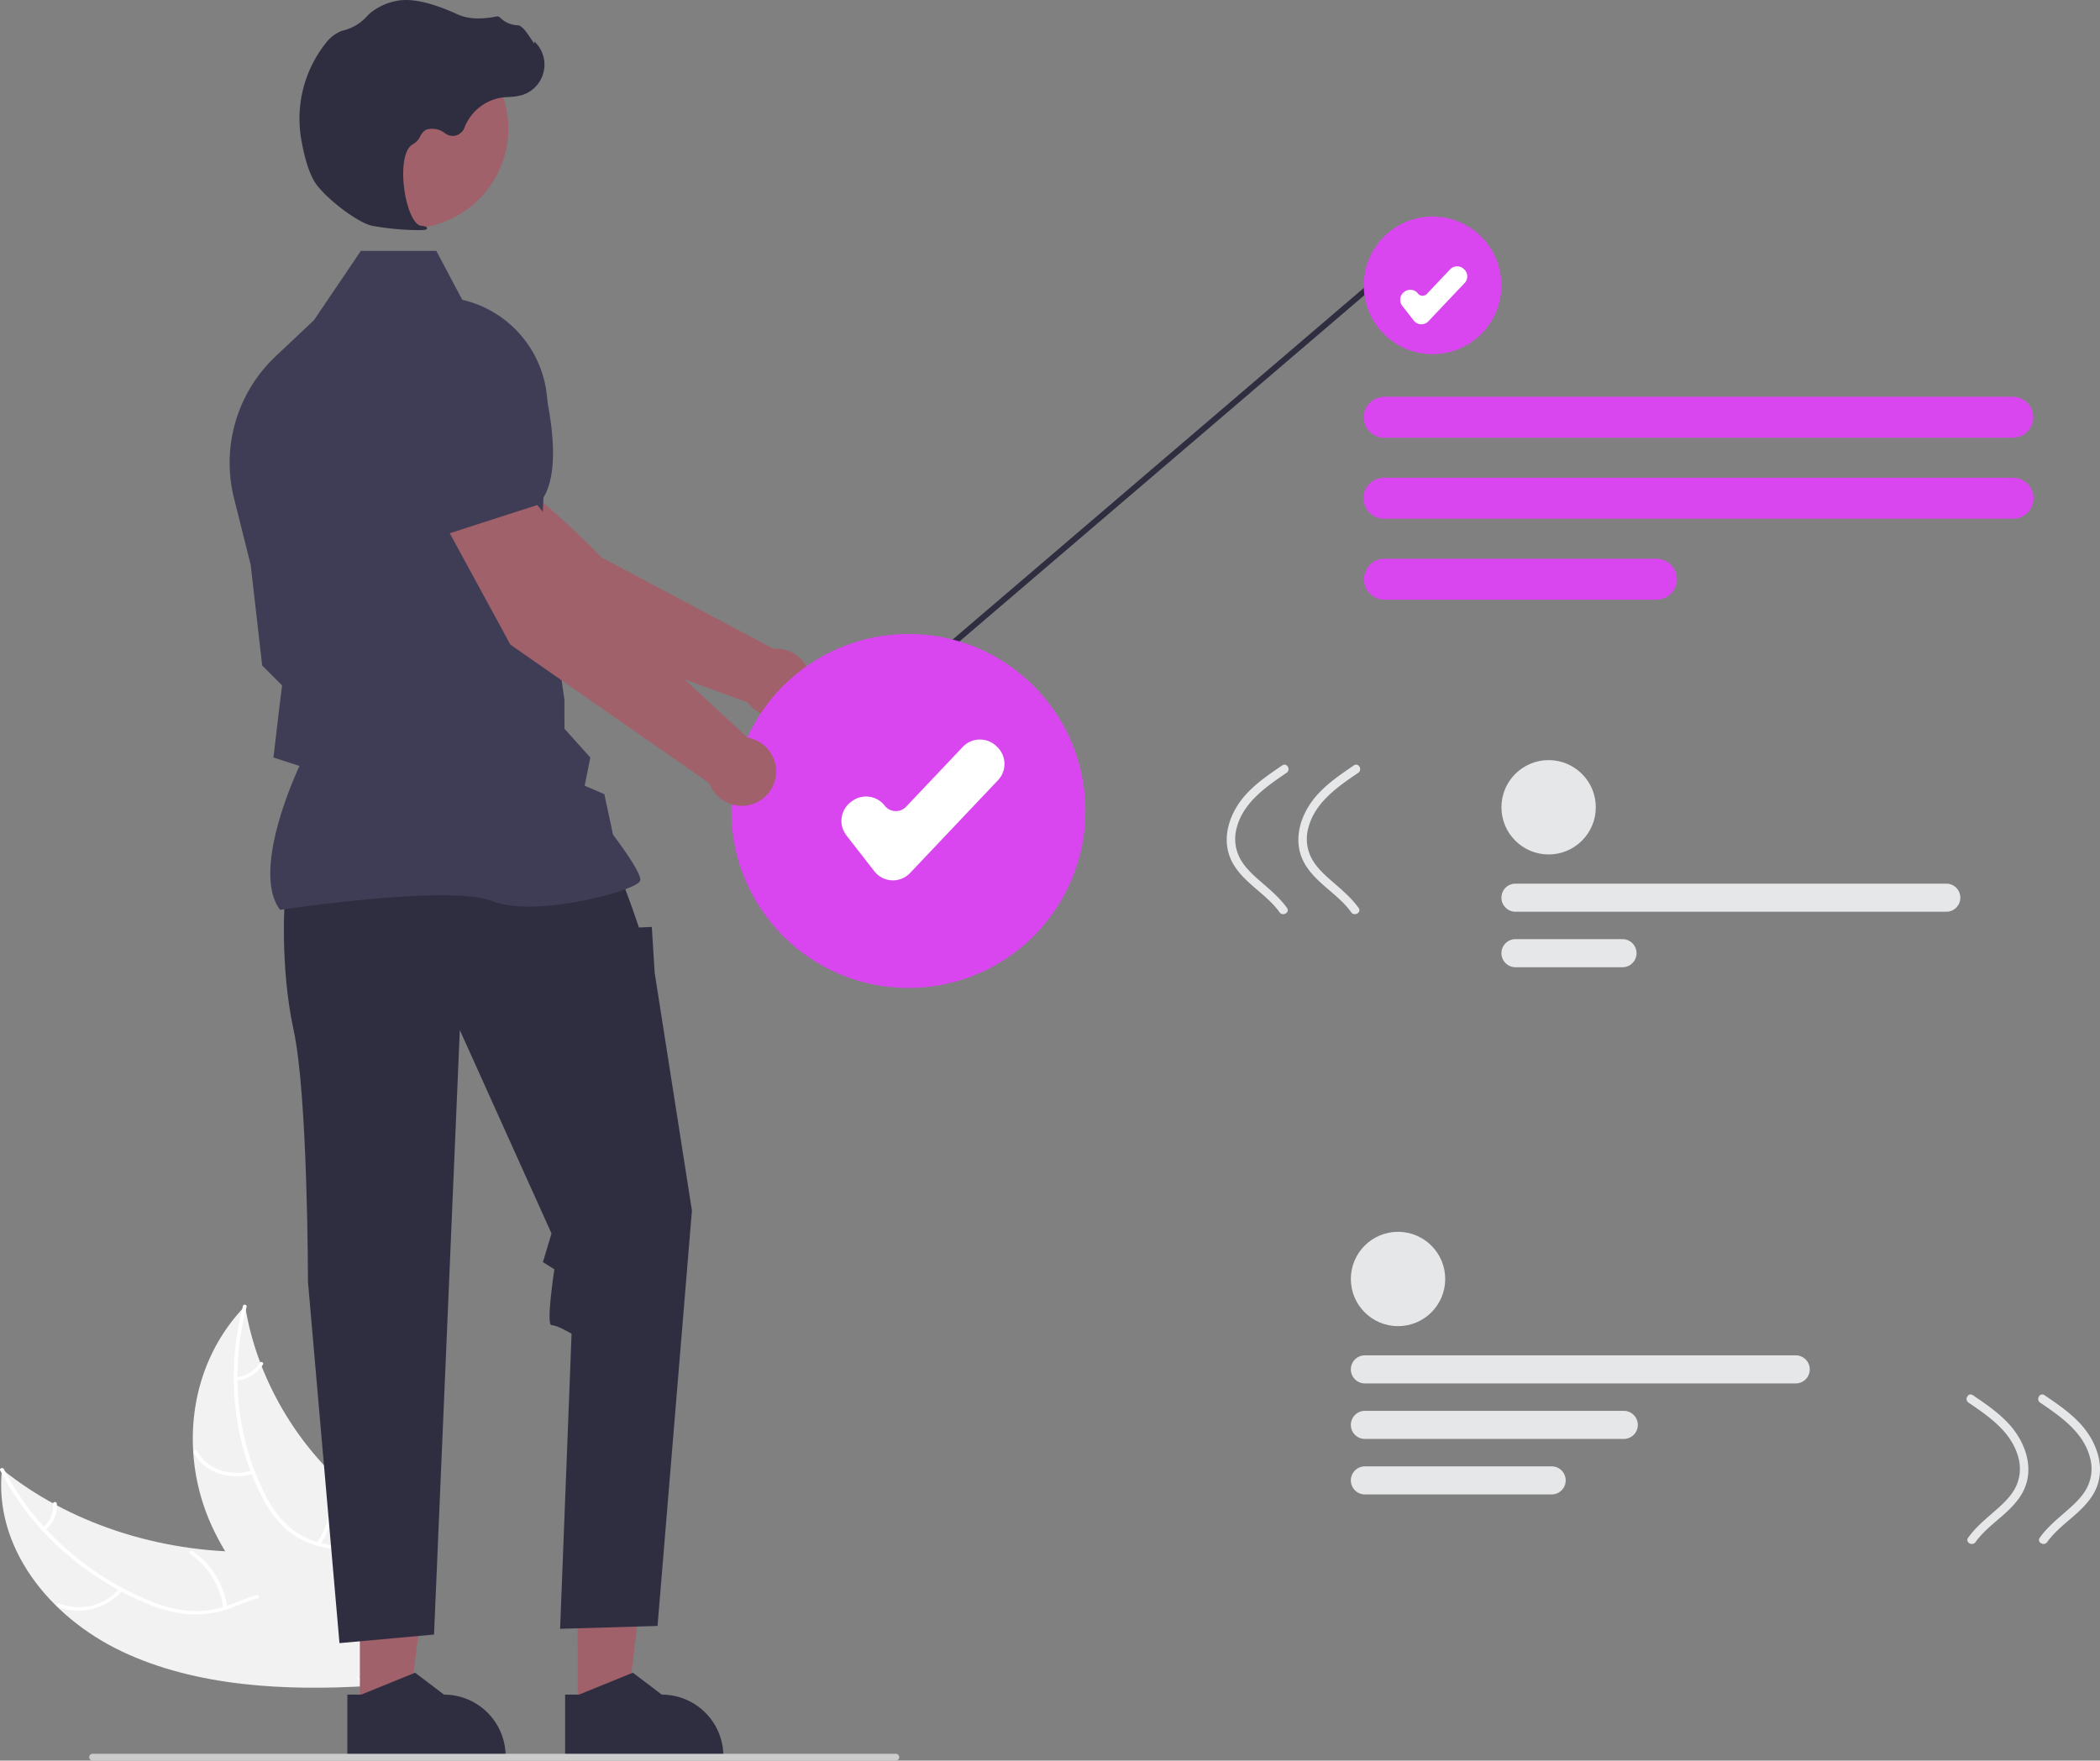 <svg xmlns="http://www.w3.org/2000/svg" data-name="Layer 1" width="732.853" height="614.572" viewBox="0 0 732.853 614.572" xmlns:xlink="http://www.w3.org/1999/xlink"><rect x="0" y="0" width="732.853" height="614.572" fill="#808080" stroke="none"/><polygon points="322.091 232.107 486.005 91.904 486.765 93.962 323.429 233.671 322.091 232.107" fill="#2f2e41"/><circle cx="499.947" cy="99.612" r="24.022" fill="#d946ef"/><path d="M935.449,295.669H716.111a7.153,7.153,0,1,1,0-14.307H935.449a7.153,7.153,0,1,1,0,14.307Z" transform="translate(-233.033 -142.863)" fill="#d946ef"/><path d="M935.449,323.936H716.111a7.154,7.154,0,1,1,0-14.307H935.449a7.154,7.154,0,1,1,0,14.307Z" transform="translate(-233.033 -142.863)" fill="#d946ef"/><path d="M811.188,352.202H716.111a7.154,7.154,0,0,1,0-14.307h95.078a7.154,7.154,0,0,1,0,14.307Z" transform="translate(-233.033 -142.863)" fill="#d946ef"/><circle cx="540.434" cy="281.8" r="16.465" fill="#e6e7e8"/><path d="M912.245,461.124H761.905a4.903,4.903,0,1,1,0-9.806H912.245a4.903,4.903,0,1,1,0,9.806Z" transform="translate(-233.033 -142.863)" fill="#e6e7e8"/><path d="M799.245,480.498H761.905a4.903,4.903,0,0,1,0-9.807h37.34a4.903,4.903,0,0,1,0,9.807Z" transform="translate(-233.033 -142.863)" fill="#e6e7e8"/><circle cx="487.883" cy="446.459" r="16.465" fill="#e6e7e8"/><path d="M859.694,625.782H709.354a4.903,4.903,0,1,1,0-9.806H859.694a4.903,4.903,0,1,1,0,9.806Z" transform="translate(-233.033 -142.863)" fill="#e6e7e8"/><path d="M799.694,645.157H709.354a4.903,4.903,0,1,1,0-9.807h90.34a4.903,4.903,0,1,1,0,9.807Z" transform="translate(-233.033 -142.863)" fill="#e6e7e8"/><path d="M774.522,664.531h-65.169a4.903,4.903,0,1,1,0-9.807h65.169a4.903,4.903,0,0,1,0,9.807Z" transform="translate(-233.033 -142.863)" fill="#e6e7e8"/><path d="M275.611,719.362c-25.714-12.185-44.867-36.7-41.88-63.642,23.069,18.68,54.477,29.112,86.9,28.862,12.629-.097,26.772-1.382,35.949,5.704,5.71,4.409,8.286,11.41,8.611,18.388.325,6.978-1.366,14.04-3.048,21.01l.511,1.652C332.463,733.259,301.325,731.547,275.611,719.362Z" transform="translate(-233.033 -142.863)" fill="#f2f2f2"/><path d="M234.364,655.653c9.945,19.406,27.188,35.58,48.617,45.047a51.442,51.442,0,0,0,14.829,4.357,33.524,33.524,0,0,0,15.424-2.016c4.657-1.671,9.248-3.848,14.187-4.509a18.158,18.158,0,0,1,13.721,3.699c4.564,3.549,7.286,8.461,9.753,13.36,2.739,5.44,5.484,11.137,10.847,14.844.65.449-.255,1.383-.904.935-9.332-6.45-10.678-18.114-18.093-25.926-3.46-3.645-8.262-6.288-14.027-5.863-5.041.372-9.776,2.612-14.479,4.34a35.977,35.977,0,0,1-15.046,2.469,48.263,48.263,0,0,1-15.009-3.816,103.579,103.579,0,0,1-28.399-17.67,96.835,96.835,0,0,1-22.696-28.811c-.344-.67.932-1.104,1.273-.438Z" transform="translate(-233.033 -142.863)" fill="#fff"/><path d="M275.803,697.966A20.135,20.135,0,0,1,253.165,703.72c-.748-.315-.137-1.412.612-1.096a18.641,18.641,0,0,0,21.049-5.39c.526-.64,1.499.096.977.732Z" transform="translate(-233.033 -142.863)" fill="#fff"/><path d="M310.973,704.158a27.076,27.076,0,0,0-11.645-18.878c-.648-.451.257-1.386.904-.935a28.152,28.152,0,0,1,12.07,19.67c.092.752-1.238.891-1.33.143Z" transform="translate(-233.033 -142.863)" fill="#fff"/><path d="M247.982,676.008a9.154,9.154,0,0,0,3.53-8.182c-.103-.75,1.228-.888,1.33-.143a10.249,10.249,0,0,1-3.883,9.058.761.761,0,0,1-.94.101.545.545,0,0,1-.036-.834Z" transform="translate(-233.033 -142.863)" fill="#fff"/><path d="M318.57,598.756c.079.465.159.931.248,1.4a101.686,101.686,0,0,0,5.021,18.29c.165.461.34.926.519,1.38a110.235,110.235,0,0,0,25.284,38.164,115.864,115.864,0,0,0,14.46,12.094c7.165,5.071,15.435,10.024,19.97,16.856a18.145,18.145,0,0,1,1.289,2.207l-20.43,41.335c-.098.077-.185.158-.283.235l-.734,1.678c-.284-.172-.574-.355-.858-.527-.165-.099-.326-.207-.491-.306-.109-.069-.217-.138-.32-.194-.036-.023-.072-.046-.099-.065-.103-.056-.191-.119-.284-.172q-2.436-1.534-4.853-3.105c-.01-.003-.01-.003-.016-.016-12.254-8.013-23.779-17.067-33.248-27.514-.285-.314-.58-.632-.855-.965A103.132,103.132,0,0,1,311.629,684.383a88.693,88.693,0,0,1-4.786-9.067,73.201,73.201,0,0,1-6.369-25.479c-1.154-17.643,4.08-35.886,17.091-50.009C317.898,599.467,318.227,599.114,318.57,598.756Z" transform="translate(-233.033 -142.863)" fill="#f2f2f2"/><path d="M319.093,599.038c-5.691,21.822-3.73,44.837,5.905,64.42a40.428,40.428,0,0,0,8.153,11.69,27.288,27.288,0,0,0,12.913,6.606c4.618,1.093,9.528,1.722,13.674,3.824a14.416,14.416,0,0,1,7.768,10.535c1.014,5.471-.272,11.105-1.742,16.591-1.632,6.091-3.433,12.402-1.927,18.439.182.731-1.128,1.036-1.31.306-2.62-10.502,4.267-21.121,4.004-31.745-.123-4.957-1.929-9.788-6.532-12.535-4.025-2.402-9.088-3.055-13.778-4.125a29.572,29.572,0,0,1-12.936-6.018,37.745,37.745,0,0,1-8.654-11.329,88.277,88.277,0,0,1-9.3-30.299,97.483,97.483,0,0,1,2.511-36.674c.197-.754,1.445-.434,1.25.315Z" transform="translate(-233.033 -142.863)" fill="#fff"/><path d="M321.475,657.269c-8.404,2.633-17.32-.517-20.844-7.324-.347-.671.853-1.271,1.2-.6,3.301,6.377,11.552,9.237,19.408,6.776.827-.259,1.057.89.235,1.148Z" transform="translate(-233.033 -142.863)" fill="#fff"/><path d="M343.615,681.482a28.747,28.747,0,0,0,4.061-22.291c-.18-.732,1.13-1.037,1.31-.306a29.922,29.922,0,0,1-4.279,23.192C344.267,682.764,343.177,682.165,343.615,681.482Z" transform="translate(-233.033 -142.863)" fill="#fff"/><path d="M315.51,623.645a11.295,11.295,0,0,0,8.181-5.037c.431-.691,1.52-.091,1.093.595a12.656,12.656,0,0,1-9.039,5.59c-.362.043-.699-.084-.773-.421a.658.658,0,0,1,.537-.727Z" transform="translate(-233.033 -142.863)" fill="#fff"/><path d="M379.842,322.062l34.771,36.922,80.932,29.666,9.725-18.067L442.991,337.466s-28.079-29.336-44.736-35.379Z" transform="translate(-233.033 -142.863)" fill="#a0616a"/><circle cx="270.912" cy="238.408" r="12" fill="#a0616a"/><path d="M406.824,304.139l-24.853,21.944-.117.03c-11.555,2.95-28.244-10.679-40.208-22.632a22.004,22.004,0,0,1-1.013-30.024h0a22.053,22.053,0,0,1,22.305-6.666l20.201,5.573Z" transform="translate(-233.033 -142.863)" fill="#3f3d56"/><polygon points="201.586 597.14 218.714 597.139 226.862 531.074 201.583 531.075 201.586 597.14" fill="#a0616a"/><path d="M430.249,734.411l4.821-0,18.822-7.654,10.088,7.653h.001a21.497,21.497,0,0,1,21.496,21.496v.699l-55.228.002Z" transform="translate(-233.033 -142.863)" fill="#2f2e41"/><polygon points="125.586 597.14 142.714 597.139 150.862 531.074 125.583 531.075 125.586 597.14" fill="#a0616a"/><path d="M354.249,734.411l4.821-0,18.822-7.654,10.088,7.653h.001a21.497,21.497,0,0,1,21.496,21.496v.699l-55.228.002Z" transform="translate(-233.033 -142.863)" fill="#2f2e41"/><path d="M332.501,455.437s-2,24,3,47,5,87.776,5,87.776l11,126.224,33-3,9-211,32,71-3,10,3.996,2.5s-2.996,19.5-.996,19.5,7,3,7,3l-4,103,34-1,12-145-13-83-1-16-4.5.185-2.291-6.685-4.209-11.5Z" transform="translate(-233.033 -142.863)" fill="#2f2e41"/><path d="M330.773,460.478l-.178-.25c-9.519-13.326,4.797-45.349,6.957-49.991l-9.094-2.951,2.048-17.408.97-7.761-6.951-6.951-.02-.173-4-35L314.689,316.747a51.037,51.037,0,0,1,14.486-49.46l13.443-12.675,16.338-24.174h26.347l9.034,17.063a38.401,38.401,0,0,1,29.712,39.207L422.001,331.46l8.015,55.721.005,10.084,9.02,10.024-1.97,9.848,6.865,2.942,3.031,14.145c1.254,1.655,9.534,12.695,9.534,15.713,0,.453-.334.891-1.052,1.377-5.643,3.821-36.83,11.61-50.633,6.087-14.703-5.879-73.15,2.94-73.739,3.03Z" transform="translate(-233.033 -142.863)" fill="#3f3d56"/><path d="M546.837,756.245a1.186,1.186,0,0,1-1.183,1.19H265.357a1.19,1.19,0,0,1,0-2.38h280.29a1.187,1.187,0,0,1,1.19,1.183Z" transform="translate(-233.033 -142.863)" fill="#ccc"/><circle cx="142.5" cy="44.877" r="34.893" fill="#a0616a"/><path d="M378.876,223.199a94.898,94.898,0,0,1-16.109-1.544c-5.263-1.212-16.874-10.191-20.039-15.495h0c-2.351-3.941-3.762-10.037-4.532-14.456a42.421,42.421,0,0,1,8.286-33.475,13.402,13.402,0,0,1,5.531-4.479c.196-.071.397-.133.6-.185a16.536,16.536,0,0,0,8.354-4.876,13.639,13.639,0,0,1,1.403-1.372,20.369,20.369,0,0,1,8.605-4.046c5.085-1.221,12.359.309,21.619,4.552,4.652,2.132,9.816,1.537,13.796.781a1.296,1.296,0,0,1,1.208.449,9.145,9.145,0,0,0,6.149,2.637c1.413.099,2.847,2.096,4.575,4.696.392.59.85,1.279,1.182,1.7l.066-.79.777.903a11.097,11.097,0,0,1-5.475,17.944,21.641,21.641,0,0,1-4.369.581c-.893.057-1.816.116-2.703.247a16.731,16.731,0,0,0-12.709,10.533,4.376,4.376,0,0,1-6.657,1.953,7.229,7.229,0,0,0-6.554-1.369,4.799,4.799,0,0,0-2.183,2.351,6.254,6.254,0,0,1-2.444,2.707c-3.633,1.756-4.091,9.938-2.98,16.797,1.071,6.612,3.402,11.435,5.667,11.729,1.744.226,1.941.355,2.06.668l.106.28-.203.254C381.708,223.099,380.553,223.199,378.876,223.199Z" transform="translate(-233.033 -142.863)" fill="#2f2e41"/><circle cx="317.016" cy="283.09" r="61.789" fill="#d946ef"/><path d="M544.654,450.171c-.133,0-.268-.003-.404-.01a8.23,8.23,0,0,1-6.099-3.17l-9.739-12.52a8.245,8.245,0,0,1,1.444-11.558l.349-.272a8.25,8.25,0,0,1,11.562,1.442,4.94,4.94,0,0,0,3.662,1.903,4.846,4.846,0,0,0,3.831-1.537l19.773-20.872a8.247,8.247,0,0,1,11.643-.315l.322.304a8.246,8.246,0,0,1,.317,11.645l-30.683,32.387A8.223,8.223,0,0,1,544.654,450.171Z" transform="translate(-233.033 -142.863)" fill="#fff"/><path d="M386.912,323.345l24.239,44.55L481.879,417.167l14-15-51.811-47.866S424.372,318.789,409.799,308.709Z" transform="translate(-233.033 -142.863)" fill="#a0616a"/><circle cx="258.846" cy="269.303" r="12" fill="#a0616a"/><path d="M389.094,329.284l-15.243-36.583,5.513-20.217A22.055,22.055,0,0,1,396.479,256.702h0a22.003,22.003,0,0,1,25.305,16.19c4.175,16.39,7.381,37.696-1.051,46.128l-.085.085Z" transform="translate(-233.033 -142.863)" fill="#3f3d56"/><path d="M729.058,256.059c-.055,0-.11-.001-.166-.004a3.386,3.386,0,0,1-2.509-1.304L722.377,249.6a3.392,3.392,0,0,1,.594-4.755l.144-.112a3.394,3.394,0,0,1,4.756.593,2.032,2.032,0,0,0,1.507.783,1.994,1.994,0,0,0,1.576-.632l8.134-8.587a3.393,3.393,0,0,1,4.79-.13l.132.125a3.392,3.392,0,0,1,.13,4.791l-12.623,13.324A3.383,3.383,0,0,1,729.058,256.059Z" transform="translate(-233.033 -142.863)" fill="#fff"/><path d="M919.996,632.475c7.149,4.853,15.096,10.313,17.4,19.171a14.569,14.569,0,0,1-1.484,11.335c-1.835,3.058-4.568,5.461-7.234,7.776-3.167,2.751-6.36,5.454-8.817,8.888-1.125,1.573,1.475,3.072,2.59,1.514,4.556-6.367,12.127-9.974,16.137-16.806,4.742-8.081,1.577-17.664-4.299-24.206-3.667-4.082-8.266-7.2-12.778-10.263-1.602-1.087-3.104,1.511-1.514,2.59Z" transform="translate(-233.033 -142.863)" fill="#e6e7e8"/><path d="M944.996,632.475c7.149,4.853,15.096,10.313,17.4,19.171a14.569,14.569,0,0,1-1.484,11.335c-1.835,3.058-4.568,5.461-7.234,7.776-3.167,2.751-6.36,5.454-8.817,8.888-1.125,1.573,1.475,3.072,2.59,1.514,4.556-6.367,12.127-9.974,16.136-16.806,4.742-8.081,1.578-17.664-4.299-24.206-3.667-4.082-8.266-7.2-12.778-10.263-1.602-1.087-3.104,1.511-1.514,2.59Z" transform="translate(-233.033 -142.863)" fill="#e6e7e8"/><path d="M707.026,412.629c1.59-1.079.087-3.678-1.514-2.59-4.512,3.063-9.111,6.18-12.778,10.263-5.877,6.542-9.041,16.125-4.299,24.206,4.01,6.833,11.581,10.439,16.137,16.806,1.115,1.558,3.716.059,2.59-1.514-2.457-3.434-5.65-6.138-8.817-8.888-2.666-2.315-5.4-4.718-7.234-7.776a14.569,14.569,0,0,1-1.484-11.335c2.304-8.858,10.251-14.318,17.4-19.171Z" transform="translate(-233.033 -142.863)" fill="#e6e7e8"/><path d="M682.026,412.629c1.59-1.079.087-3.678-1.514-2.59-4.512,3.063-9.111,6.18-12.778,10.263-5.877,6.542-9.041,16.125-4.299,24.206,4.01,6.833,11.581,10.439,16.136,16.806,1.115,1.558,3.716.059,2.59-1.514-2.457-3.434-5.65-6.138-8.817-8.888-2.666-2.315-5.399-4.718-7.234-7.776a14.569,14.569,0,0,1-1.484-11.335c2.304-8.858,10.251-14.318,17.4-19.171Z" transform="translate(-233.033 -142.863)" fill="#e6e7e8"/></svg>